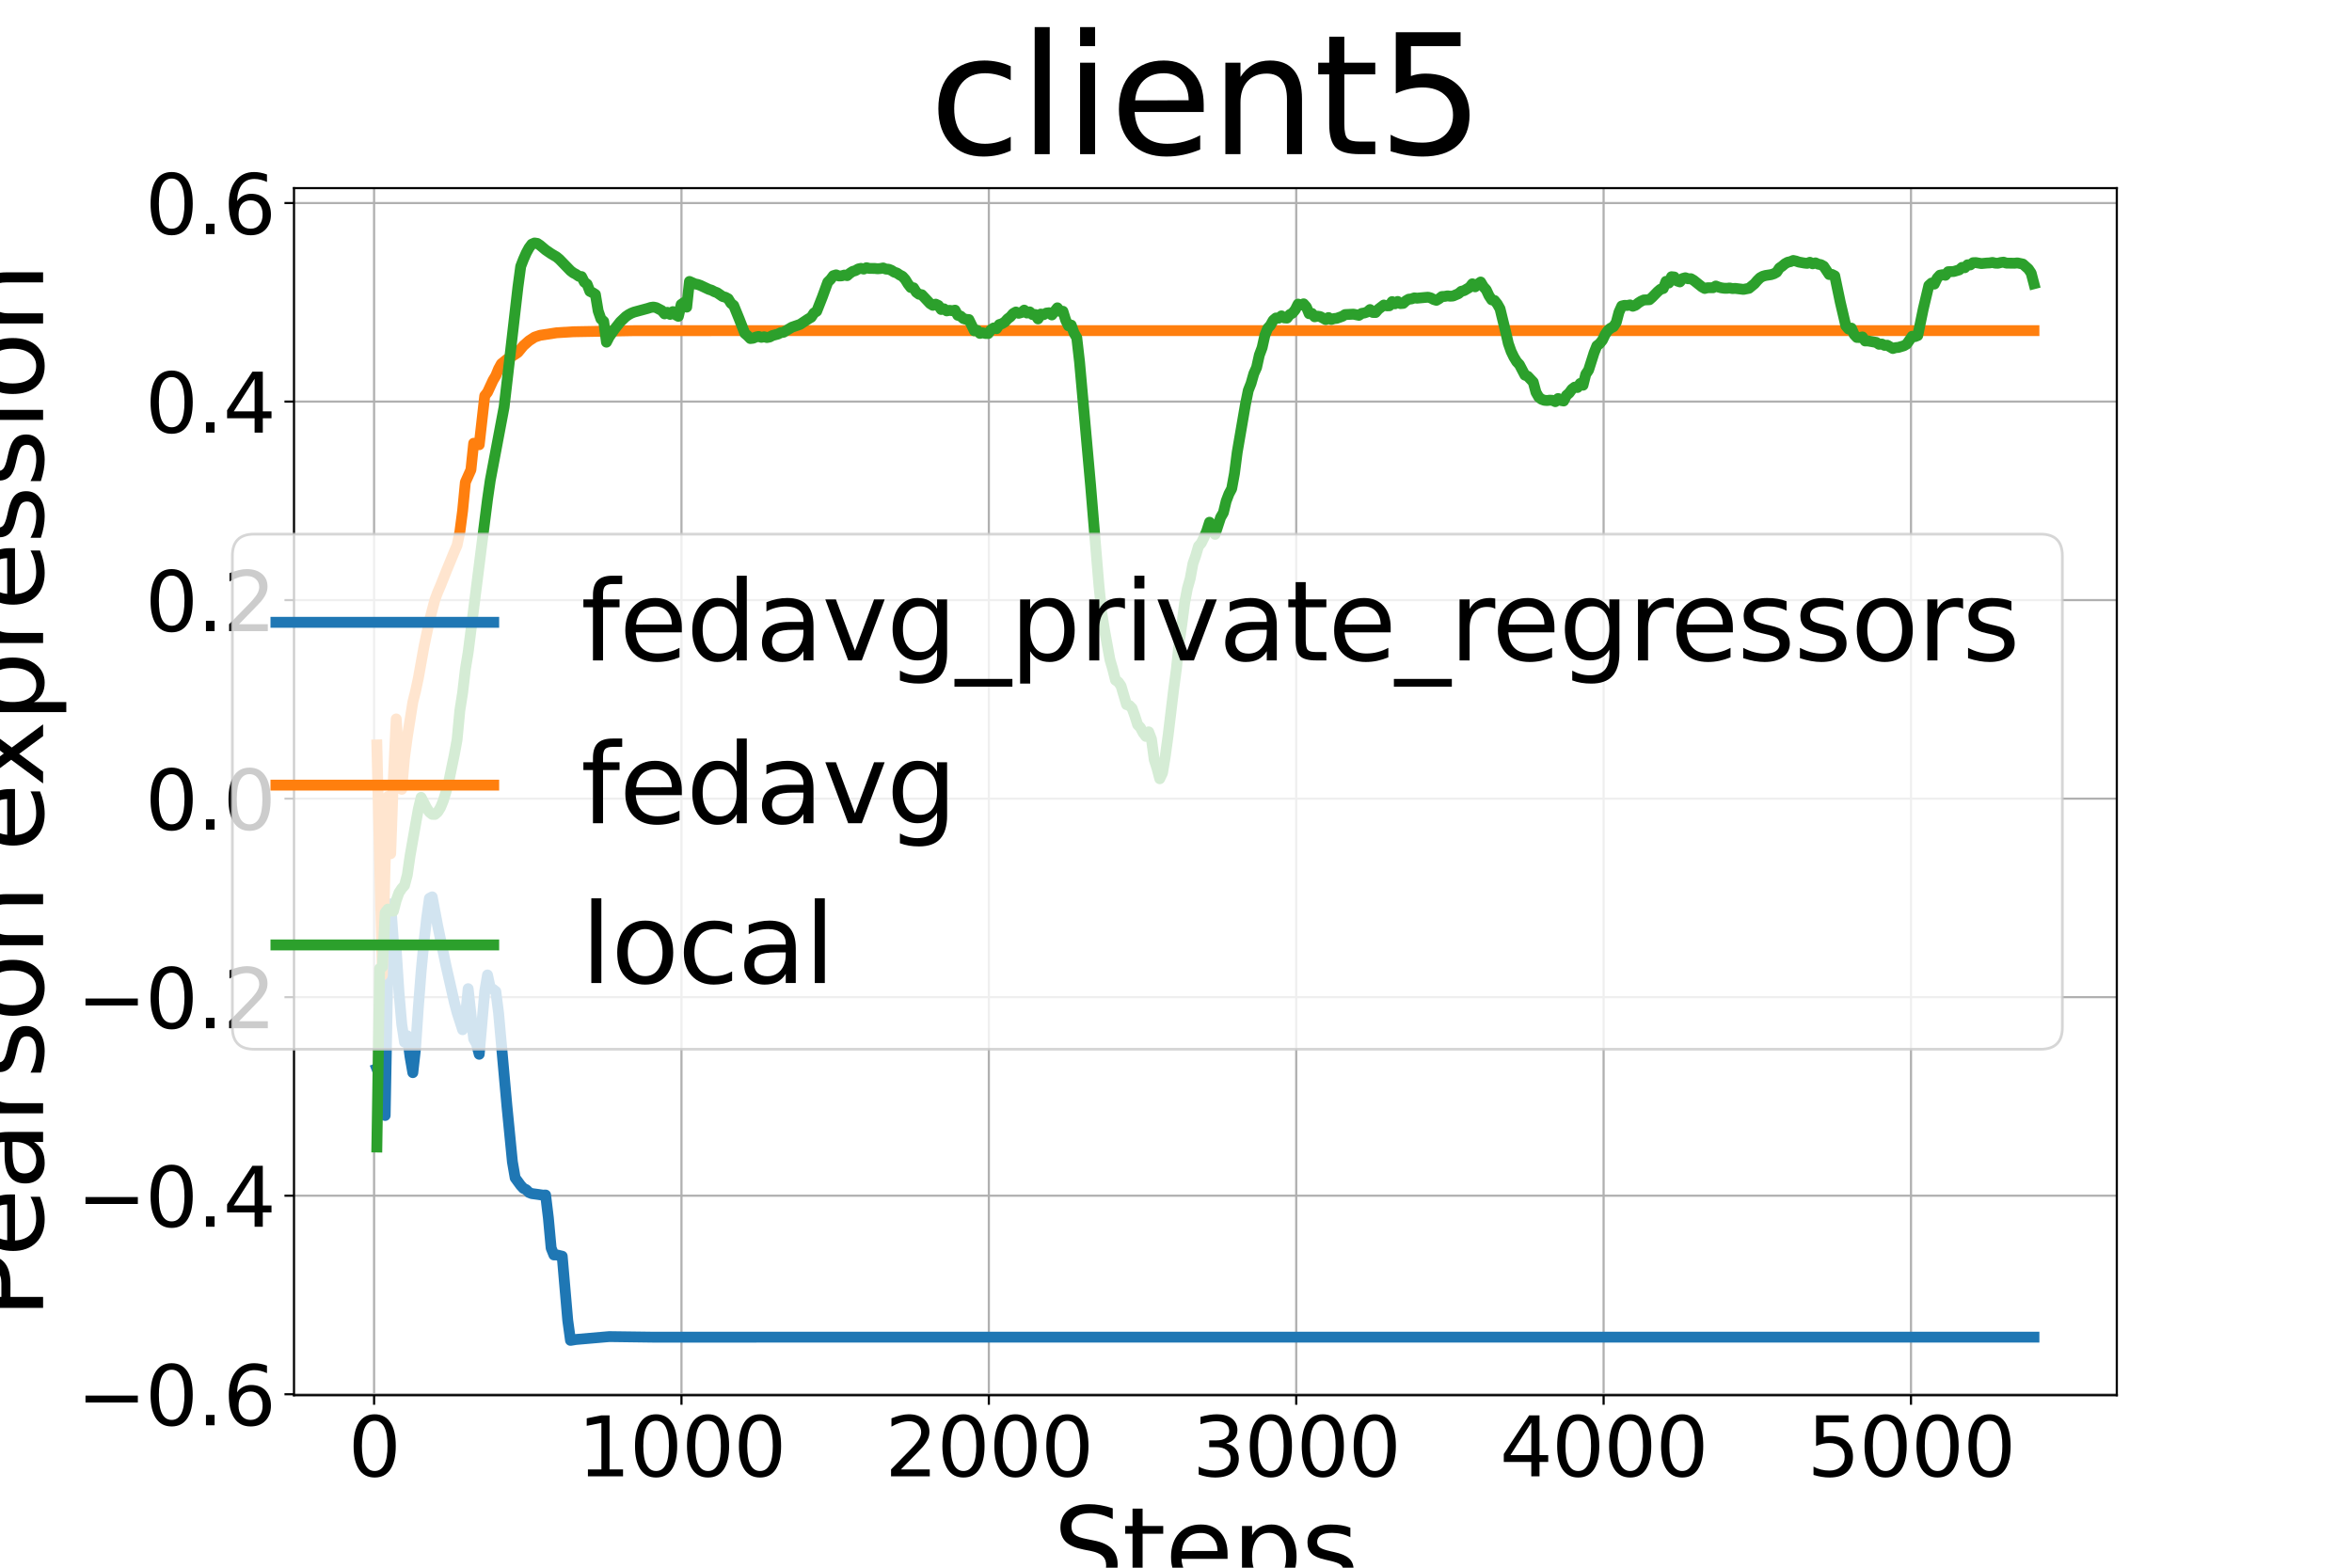 <?xml version="1.0" encoding="utf-8" standalone="no"?>
<!DOCTYPE svg PUBLIC "-//W3C//DTD SVG 1.1//EN"
  "http://www.w3.org/Graphics/SVG/1.1/DTD/svg11.dtd">
<svg xmlns:xlink="http://www.w3.org/1999/xlink" width="864pt" height="576pt" viewBox="0 0 864 576" xmlns="http://www.w3.org/2000/svg" version="1.1">
 <defs>
  <style type="text/css">*{stroke-linejoin: round; stroke-linecap: butt}</style>
 </defs>
 <g id="figure_1">
  <g id="patch_1">
   <path d="M 0 576 
L 864 576 
L 864 0 
L 0 0 
z
" style="fill: #ffffff"/>
  </g>
  <g id="axes_1">
   <g id="patch_2">
    <path d="M 108 512.64 
L 777.6 512.64 
L 777.6 69.12 
L 108 69.12 
z
" style="fill: #ffffff"/>
   </g>
   <g id="PolyCollection_1"/>
   <g id="PolyCollection_2"/>
   <g id="PolyCollection_3"/>
   <g id="matplotlib.axis_1">
    <g id="xtick_1">
     <g id="line2d_1">
      <path d="M 137.42 512.64 
L 137.42 69.12 
" clip-path="url(#p25d5ccdaf5)" style="fill: none; stroke: #b0b0b0; stroke-width: 0.8; stroke-linecap: square"/>
     </g>
     <g id="line2d_2">
      <defs>
       <path id="m4fe58c5290" d="M 0 0 
L 0 3.5 
" style="stroke: #000000; stroke-width: 0.8"/>
      </defs>
      <g>
       <use xlink:href="#m4fe58c5290" x="137.42" y="512.64" style="stroke: #000000; stroke-width: 0.8"/>
      </g>
     </g>
     <g id="text_1">
      <!-- 0 -->
      <g transform="translate(127.876 542.435) scale(0.3 -0.3)">
       <defs>
        <path id="DejaVuSans-30" d="M 2034 4250 
Q 1547 4250 1301 3770 
Q 1056 3291 1056 2328 
Q 1056 1369 1301 889 
Q 1547 409 2034 409 
Q 2525 409 2770 889 
Q 3016 1369 3016 2328 
Q 3016 3291 2770 3770 
Q 2525 4250 2034 4250 
z
M 2034 4750 
Q 2819 4750 3233 4129 
Q 3647 3509 3647 2328 
Q 3647 1150 3233 529 
Q 2819 -91 2034 -91 
Q 1250 -91 836 529 
Q 422 1150 422 2328 
Q 422 3509 836 4129 
Q 1250 4750 2034 4750 
z
" transform="scale(0.016)"/>
       </defs>
       <use xlink:href="#DejaVuSans-30"/>
      </g>
     </g>
    </g>
    <g id="xtick_2">
     <g id="line2d_3">
      <path d="M 250.336 512.64 
L 250.336 69.12 
" clip-path="url(#p25d5ccdaf5)" style="fill: none; stroke: #b0b0b0; stroke-width: 0.8; stroke-linecap: square"/>
     </g>
     <g id="line2d_4">
      <g>
       <use xlink:href="#m4fe58c5290" x="250.336" y="512.64" style="stroke: #000000; stroke-width: 0.8"/>
      </g>
     </g>
     <g id="text_2">
      <!-- 1000 -->
      <g transform="translate(212.161 542.435) scale(0.3 -0.3)">
       <defs>
        <path id="DejaVuSans-31" d="M 794 531 
L 1825 531 
L 1825 4091 
L 703 3866 
L 703 4441 
L 1819 4666 
L 2450 4666 
L 2450 531 
L 3481 531 
L 3481 0 
L 794 0 
L 794 531 
z
" transform="scale(0.016)"/>
       </defs>
       <use xlink:href="#DejaVuSans-31"/>
       <use xlink:href="#DejaVuSans-30" x="63.623"/>
       <use xlink:href="#DejaVuSans-30" x="127.246"/>
       <use xlink:href="#DejaVuSans-30" x="190.869"/>
      </g>
     </g>
    </g>
    <g id="xtick_3">
     <g id="line2d_5">
      <path d="M 363.251 512.64 
L 363.251 69.12 
" clip-path="url(#p25d5ccdaf5)" style="fill: none; stroke: #b0b0b0; stroke-width: 0.8; stroke-linecap: square"/>
     </g>
     <g id="line2d_6">
      <g>
       <use xlink:href="#m4fe58c5290" x="363.251" y="512.64" style="stroke: #000000; stroke-width: 0.8"/>
      </g>
     </g>
     <g id="text_3">
      <!-- 2000 -->
      <g transform="translate(325.076 542.435) scale(0.3 -0.3)">
       <defs>
        <path id="DejaVuSans-32" d="M 1228 531 
L 3431 531 
L 3431 0 
L 469 0 
L 469 531 
Q 828 903 1448 1529 
Q 2069 2156 2228 2338 
Q 2531 2678 2651 2914 
Q 2772 3150 2772 3378 
Q 2772 3750 2511 3984 
Q 2250 4219 1831 4219 
Q 1534 4219 1204 4116 
Q 875 4013 500 3803 
L 500 4441 
Q 881 4594 1212 4672 
Q 1544 4750 1819 4750 
Q 2544 4750 2975 4387 
Q 3406 4025 3406 3419 
Q 3406 3131 3298 2873 
Q 3191 2616 2906 2266 
Q 2828 2175 2409 1742 
Q 1991 1309 1228 531 
z
" transform="scale(0.016)"/>
       </defs>
       <use xlink:href="#DejaVuSans-32"/>
       <use xlink:href="#DejaVuSans-30" x="63.623"/>
       <use xlink:href="#DejaVuSans-30" x="127.246"/>
       <use xlink:href="#DejaVuSans-30" x="190.869"/>
      </g>
     </g>
    </g>
    <g id="xtick_4">
     <g id="line2d_7">
      <path d="M 476.167 512.64 
L 476.167 69.12 
" clip-path="url(#p25d5ccdaf5)" style="fill: none; stroke: #b0b0b0; stroke-width: 0.8; stroke-linecap: square"/>
     </g>
     <g id="line2d_8">
      <g>
       <use xlink:href="#m4fe58c5290" x="476.167" y="512.64" style="stroke: #000000; stroke-width: 0.8"/>
      </g>
     </g>
     <g id="text_4">
      <!-- 3000 -->
      <g transform="translate(437.992 542.435) scale(0.3 -0.3)">
       <defs>
        <path id="DejaVuSans-33" d="M 2597 2516 
Q 3050 2419 3304 2112 
Q 3559 1806 3559 1356 
Q 3559 666 3084 287 
Q 2609 -91 1734 -91 
Q 1441 -91 1130 -33 
Q 819 25 488 141 
L 488 750 
Q 750 597 1062 519 
Q 1375 441 1716 441 
Q 2309 441 2620 675 
Q 2931 909 2931 1356 
Q 2931 1769 2642 2001 
Q 2353 2234 1838 2234 
L 1294 2234 
L 1294 2753 
L 1863 2753 
Q 2328 2753 2575 2939 
Q 2822 3125 2822 3475 
Q 2822 3834 2567 4026 
Q 2313 4219 1838 4219 
Q 1578 4219 1281 4162 
Q 984 4106 628 3988 
L 628 4550 
Q 988 4650 1302 4700 
Q 1616 4750 1894 4750 
Q 2613 4750 3031 4423 
Q 3450 4097 3450 3541 
Q 3450 3153 3228 2886 
Q 3006 2619 2597 2516 
z
" transform="scale(0.016)"/>
       </defs>
       <use xlink:href="#DejaVuSans-33"/>
       <use xlink:href="#DejaVuSans-30" x="63.623"/>
       <use xlink:href="#DejaVuSans-30" x="127.246"/>
       <use xlink:href="#DejaVuSans-30" x="190.869"/>
      </g>
     </g>
    </g>
    <g id="xtick_5">
     <g id="line2d_9">
      <path d="M 589.082 512.64 
L 589.082 69.12 
" clip-path="url(#p25d5ccdaf5)" style="fill: none; stroke: #b0b0b0; stroke-width: 0.8; stroke-linecap: square"/>
     </g>
     <g id="line2d_10">
      <g>
       <use xlink:href="#m4fe58c5290" x="589.082" y="512.64" style="stroke: #000000; stroke-width: 0.8"/>
      </g>
     </g>
     <g id="text_5">
      <!-- 4000 -->
      <g transform="translate(550.907 542.435) scale(0.3 -0.3)">
       <defs>
        <path id="DejaVuSans-34" d="M 2419 4116 
L 825 1625 
L 2419 1625 
L 2419 4116 
z
M 2253 4666 
L 3047 4666 
L 3047 1625 
L 3713 1625 
L 3713 1100 
L 3047 1100 
L 3047 0 
L 2419 0 
L 2419 1100 
L 313 1100 
L 313 1709 
L 2253 4666 
z
" transform="scale(0.016)"/>
       </defs>
       <use xlink:href="#DejaVuSans-34"/>
       <use xlink:href="#DejaVuSans-30" x="63.623"/>
       <use xlink:href="#DejaVuSans-30" x="127.246"/>
       <use xlink:href="#DejaVuSans-30" x="190.869"/>
      </g>
     </g>
    </g>
    <g id="xtick_6">
     <g id="line2d_11">
      <path d="M 701.997 512.64 
L 701.997 69.12 
" clip-path="url(#p25d5ccdaf5)" style="fill: none; stroke: #b0b0b0; stroke-width: 0.8; stroke-linecap: square"/>
     </g>
     <g id="line2d_12">
      <g>
       <use xlink:href="#m4fe58c5290" x="701.997" y="512.64" style="stroke: #000000; stroke-width: 0.8"/>
      </g>
     </g>
     <g id="text_6">
      <!-- 5000 -->
      <g transform="translate(663.822 542.435) scale(0.3 -0.3)">
       <defs>
        <path id="DejaVuSans-35" d="M 691 4666 
L 3169 4666 
L 3169 4134 
L 1269 4134 
L 1269 2991 
Q 1406 3038 1543 3061 
Q 1681 3084 1819 3084 
Q 2600 3084 3056 2656 
Q 3513 2228 3513 1497 
Q 3513 744 3044 326 
Q 2575 -91 1722 -91 
Q 1428 -91 1123 -41 
Q 819 9 494 109 
L 494 744 
Q 775 591 1075 516 
Q 1375 441 1709 441 
Q 2250 441 2565 725 
Q 2881 1009 2881 1497 
Q 2881 1984 2565 2268 
Q 2250 2553 1709 2553 
Q 1456 2553 1204 2497 
Q 953 2441 691 2322 
L 691 4666 
z
" transform="scale(0.016)"/>
       </defs>
       <use xlink:href="#DejaVuSans-35"/>
       <use xlink:href="#DejaVuSans-30" x="63.623"/>
       <use xlink:href="#DejaVuSans-30" x="127.246"/>
       <use xlink:href="#DejaVuSans-30" x="190.869"/>
      </g>
     </g>
    </g>
    <g id="text_7">
     <!-- Steps -->
     <g transform="translate(386.841 583.068) scale(0.4 -0.4)">
      <defs>
       <path id="DejaVuSans-53" d="M 3425 4513 
L 3425 3897 
Q 3066 4069 2747 4153 
Q 2428 4238 2131 4238 
Q 1616 4238 1336 4038 
Q 1056 3838 1056 3469 
Q 1056 3159 1242 3001 
Q 1428 2844 1947 2747 
L 2328 2669 
Q 3034 2534 3370 2195 
Q 3706 1856 3706 1288 
Q 3706 609 3251 259 
Q 2797 -91 1919 -91 
Q 1588 -91 1214 -16 
Q 841 59 441 206 
L 441 856 
Q 825 641 1194 531 
Q 1563 422 1919 422 
Q 2459 422 2753 634 
Q 3047 847 3047 1241 
Q 3047 1584 2836 1778 
Q 2625 1972 2144 2069 
L 1759 2144 
Q 1053 2284 737 2584 
Q 422 2884 422 3419 
Q 422 4038 858 4394 
Q 1294 4750 2059 4750 
Q 2388 4750 2728 4690 
Q 3069 4631 3425 4513 
z
" transform="scale(0.016)"/>
       <path id="DejaVuSans-74" d="M 1172 4494 
L 1172 3500 
L 2356 3500 
L 2356 3053 
L 1172 3053 
L 1172 1153 
Q 1172 725 1289 603 
Q 1406 481 1766 481 
L 2356 481 
L 2356 0 
L 1766 0 
Q 1100 0 847 248 
Q 594 497 594 1153 
L 594 3053 
L 172 3053 
L 172 3500 
L 594 3500 
L 594 4494 
L 1172 4494 
z
" transform="scale(0.016)"/>
       <path id="DejaVuSans-65" d="M 3597 1894 
L 3597 1613 
L 953 1613 
Q 991 1019 1311 708 
Q 1631 397 2203 397 
Q 2534 397 2845 478 
Q 3156 559 3463 722 
L 3463 178 
Q 3153 47 2828 -22 
Q 2503 -91 2169 -91 
Q 1331 -91 842 396 
Q 353 884 353 1716 
Q 353 2575 817 3079 
Q 1281 3584 2069 3584 
Q 2775 3584 3186 3129 
Q 3597 2675 3597 1894 
z
M 3022 2063 
Q 3016 2534 2758 2815 
Q 2500 3097 2075 3097 
Q 1594 3097 1305 2825 
Q 1016 2553 972 2059 
L 3022 2063 
z
" transform="scale(0.016)"/>
       <path id="DejaVuSans-70" d="M 1159 525 
L 1159 -1331 
L 581 -1331 
L 581 3500 
L 1159 3500 
L 1159 2969 
Q 1341 3281 1617 3432 
Q 1894 3584 2278 3584 
Q 2916 3584 3314 3078 
Q 3713 2572 3713 1747 
Q 3713 922 3314 415 
Q 2916 -91 2278 -91 
Q 1894 -91 1617 61 
Q 1341 213 1159 525 
z
M 3116 1747 
Q 3116 2381 2855 2742 
Q 2594 3103 2138 3103 
Q 1681 3103 1420 2742 
Q 1159 2381 1159 1747 
Q 1159 1113 1420 752 
Q 1681 391 2138 391 
Q 2594 391 2855 752 
Q 3116 1113 3116 1747 
z
" transform="scale(0.016)"/>
       <path id="DejaVuSans-73" d="M 2834 3397 
L 2834 2853 
Q 2591 2978 2328 3040 
Q 2066 3103 1784 3103 
Q 1356 3103 1142 2972 
Q 928 2841 928 2578 
Q 928 2378 1081 2264 
Q 1234 2150 1697 2047 
L 1894 2003 
Q 2506 1872 2764 1633 
Q 3022 1394 3022 966 
Q 3022 478 2636 193 
Q 2250 -91 1575 -91 
Q 1294 -91 989 -36 
Q 684 19 347 128 
L 347 722 
Q 666 556 975 473 
Q 1284 391 1588 391 
Q 1994 391 2212 530 
Q 2431 669 2431 922 
Q 2431 1156 2273 1281 
Q 2116 1406 1581 1522 
L 1381 1569 
Q 847 1681 609 1914 
Q 372 2147 372 2553 
Q 372 3047 722 3315 
Q 1072 3584 1716 3584 
Q 2034 3584 2315 3537 
Q 2597 3491 2834 3397 
z
" transform="scale(0.016)"/>
      </defs>
      <use xlink:href="#DejaVuSans-53"/>
      <use xlink:href="#DejaVuSans-74" x="63.477"/>
      <use xlink:href="#DejaVuSans-65" x="102.686"/>
      <use xlink:href="#DejaVuSans-70" x="164.209"/>
      <use xlink:href="#DejaVuSans-73" x="227.686"/>
     </g>
    </g>
   </g>
   <g id="matplotlib.axis_2">
    <g id="ytick_1">
     <g id="line2d_13">
      <path d="M 108 512.272 
L 777.6 512.272 
" clip-path="url(#p25d5ccdaf5)" style="fill: none; stroke: #b0b0b0; stroke-width: 0.8; stroke-linecap: square"/>
     </g>
     <g id="line2d_14">
      <defs>
       <path id="m8c7d2fec89" d="M 0 0 
L -3.5 0 
" style="stroke: #000000; stroke-width: 0.8"/>
      </defs>
      <g>
       <use xlink:href="#m8c7d2fec89" x="108" y="512.272" style="stroke: #000000; stroke-width: 0.8"/>
      </g>
     </g>
     <g id="text_8">
      <!-- −0.6 -->
      <g transform="translate(28.152 523.669) scale(0.3 -0.3)">
       <defs>
        <path id="DejaVuSans-2212" d="M 678 2272 
L 4684 2272 
L 4684 1741 
L 678 1741 
L 678 2272 
z
" transform="scale(0.016)"/>
        <path id="DejaVuSans-2e" d="M 684 794 
L 1344 794 
L 1344 0 
L 684 0 
L 684 794 
z
" transform="scale(0.016)"/>
        <path id="DejaVuSans-36" d="M 2113 2584 
Q 1688 2584 1439 2293 
Q 1191 2003 1191 1497 
Q 1191 994 1439 701 
Q 1688 409 2113 409 
Q 2538 409 2786 701 
Q 3034 994 3034 1497 
Q 3034 2003 2786 2293 
Q 2538 2584 2113 2584 
z
M 3366 4563 
L 3366 3988 
Q 3128 4100 2886 4159 
Q 2644 4219 2406 4219 
Q 1781 4219 1451 3797 
Q 1122 3375 1075 2522 
Q 1259 2794 1537 2939 
Q 1816 3084 2150 3084 
Q 2853 3084 3261 2657 
Q 3669 2231 3669 1497 
Q 3669 778 3244 343 
Q 2819 -91 2113 -91 
Q 1303 -91 875 529 
Q 447 1150 447 2328 
Q 447 3434 972 4092 
Q 1497 4750 2381 4750 
Q 2619 4750 2861 4703 
Q 3103 4656 3366 4563 
z
" transform="scale(0.016)"/>
       </defs>
       <use xlink:href="#DejaVuSans-2212"/>
       <use xlink:href="#DejaVuSans-30" x="83.789"/>
       <use xlink:href="#DejaVuSans-2e" x="147.412"/>
       <use xlink:href="#DejaVuSans-36" x="179.199"/>
      </g>
     </g>
    </g>
    <g id="ytick_2">
     <g id="line2d_15">
      <path d="M 108 439.328 
L 777.6 439.328 
" clip-path="url(#p25d5ccdaf5)" style="fill: none; stroke: #b0b0b0; stroke-width: 0.8; stroke-linecap: square"/>
     </g>
     <g id="line2d_16">
      <g>
       <use xlink:href="#m8c7d2fec89" x="108" y="439.328" style="stroke: #000000; stroke-width: 0.8"/>
      </g>
     </g>
     <g id="text_9">
      <!-- −0.4 -->
      <g transform="translate(28.152 450.725) scale(0.3 -0.3)">
       <use xlink:href="#DejaVuSans-2212"/>
       <use xlink:href="#DejaVuSans-30" x="83.789"/>
       <use xlink:href="#DejaVuSans-2e" x="147.412"/>
       <use xlink:href="#DejaVuSans-34" x="179.199"/>
      </g>
     </g>
    </g>
    <g id="ytick_3">
     <g id="line2d_17">
      <path d="M 108 366.383 
L 777.6 366.383 
" clip-path="url(#p25d5ccdaf5)" style="fill: none; stroke: #b0b0b0; stroke-width: 0.8; stroke-linecap: square"/>
     </g>
     <g id="line2d_18">
      <g>
       <use xlink:href="#m8c7d2fec89" x="108" y="366.383" style="stroke: #000000; stroke-width: 0.8"/>
      </g>
     </g>
     <g id="text_10">
      <!-- −0.2 -->
      <g transform="translate(28.152 377.781) scale(0.3 -0.3)">
       <use xlink:href="#DejaVuSans-2212"/>
       <use xlink:href="#DejaVuSans-30" x="83.789"/>
       <use xlink:href="#DejaVuSans-2e" x="147.412"/>
       <use xlink:href="#DejaVuSans-32" x="179.199"/>
      </g>
     </g>
    </g>
    <g id="ytick_4">
     <g id="line2d_19">
      <path d="M 108 293.439 
L 777.6 293.439 
" clip-path="url(#p25d5ccdaf5)" style="fill: none; stroke: #b0b0b0; stroke-width: 0.8; stroke-linecap: square"/>
     </g>
     <g id="line2d_20">
      <g>
       <use xlink:href="#m8c7d2fec89" x="108" y="293.439" style="stroke: #000000; stroke-width: 0.8"/>
      </g>
     </g>
     <g id="text_11">
      <!-- 0.0 -->
      <g transform="translate(53.291 304.837) scale(0.3 -0.3)">
       <use xlink:href="#DejaVuSans-30"/>
       <use xlink:href="#DejaVuSans-2e" x="63.623"/>
       <use xlink:href="#DejaVuSans-30" x="95.41"/>
      </g>
     </g>
    </g>
    <g id="ytick_5">
     <g id="line2d_21">
      <path d="M 108 220.495 
L 777.6 220.495 
" clip-path="url(#p25d5ccdaf5)" style="fill: none; stroke: #b0b0b0; stroke-width: 0.8; stroke-linecap: square"/>
     </g>
     <g id="line2d_22">
      <g>
       <use xlink:href="#m8c7d2fec89" x="108" y="220.495" style="stroke: #000000; stroke-width: 0.8"/>
      </g>
     </g>
     <g id="text_12">
      <!-- 0.2 -->
      <g transform="translate(53.291 231.893) scale(0.3 -0.3)">
       <use xlink:href="#DejaVuSans-30"/>
       <use xlink:href="#DejaVuSans-2e" x="63.623"/>
       <use xlink:href="#DejaVuSans-32" x="95.41"/>
      </g>
     </g>
    </g>
    <g id="ytick_6">
     <g id="line2d_23">
      <path d="M 108 147.551 
L 777.6 147.551 
" clip-path="url(#p25d5ccdaf5)" style="fill: none; stroke: #b0b0b0; stroke-width: 0.8; stroke-linecap: square"/>
     </g>
     <g id="line2d_24">
      <g>
       <use xlink:href="#m8c7d2fec89" x="108" y="147.551" style="stroke: #000000; stroke-width: 0.8"/>
      </g>
     </g>
     <g id="text_13">
      <!-- 0.4 -->
      <g transform="translate(53.291 158.949) scale(0.3 -0.3)">
       <use xlink:href="#DejaVuSans-30"/>
       <use xlink:href="#DejaVuSans-2e" x="63.623"/>
       <use xlink:href="#DejaVuSans-34" x="95.41"/>
      </g>
     </g>
    </g>
    <g id="ytick_7">
     <g id="line2d_25">
      <path d="M 108 74.607 
L 777.6 74.607 
" clip-path="url(#p25d5ccdaf5)" style="fill: none; stroke: #b0b0b0; stroke-width: 0.8; stroke-linecap: square"/>
     </g>
     <g id="line2d_26">
      <g>
       <use xlink:href="#m8c7d2fec89" x="108" y="74.607" style="stroke: #000000; stroke-width: 0.8"/>
      </g>
     </g>
     <g id="text_14">
      <!-- 0.6 -->
      <g transform="translate(53.291 86.005) scale(0.3 -0.3)">
       <use xlink:href="#DejaVuSans-30"/>
       <use xlink:href="#DejaVuSans-2e" x="63.623"/>
       <use xlink:href="#DejaVuSans-36" x="95.41"/>
      </g>
     </g>
    </g>
    <g id="text_15">
     <!-- Pearson expression -->
     <g transform="translate(15.833 484.561) rotate(-90) scale(0.4 -0.4)">
      <defs>
       <path id="DejaVuSans-50" d="M 1259 4147 
L 1259 2394 
L 2053 2394 
Q 2494 2394 2734 2622 
Q 2975 2850 2975 3272 
Q 2975 3691 2734 3919 
Q 2494 4147 2053 4147 
L 1259 4147 
z
M 628 4666 
L 2053 4666 
Q 2838 4666 3239 4311 
Q 3641 3956 3641 3272 
Q 3641 2581 3239 2228 
Q 2838 1875 2053 1875 
L 1259 1875 
L 1259 0 
L 628 0 
L 628 4666 
z
" transform="scale(0.016)"/>
       <path id="DejaVuSans-61" d="M 2194 1759 
Q 1497 1759 1228 1600 
Q 959 1441 959 1056 
Q 959 750 1161 570 
Q 1363 391 1709 391 
Q 2188 391 2477 730 
Q 2766 1069 2766 1631 
L 2766 1759 
L 2194 1759 
z
M 3341 1997 
L 3341 0 
L 2766 0 
L 2766 531 
Q 2569 213 2275 61 
Q 1981 -91 1556 -91 
Q 1019 -91 701 211 
Q 384 513 384 1019 
Q 384 1609 779 1909 
Q 1175 2209 1959 2209 
L 2766 2209 
L 2766 2266 
Q 2766 2663 2505 2880 
Q 2244 3097 1772 3097 
Q 1472 3097 1187 3025 
Q 903 2953 641 2809 
L 641 3341 
Q 956 3463 1253 3523 
Q 1550 3584 1831 3584 
Q 2591 3584 2966 3190 
Q 3341 2797 3341 1997 
z
" transform="scale(0.016)"/>
       <path id="DejaVuSans-72" d="M 2631 2963 
Q 2534 3019 2420 3045 
Q 2306 3072 2169 3072 
Q 1681 3072 1420 2755 
Q 1159 2438 1159 1844 
L 1159 0 
L 581 0 
L 581 3500 
L 1159 3500 
L 1159 2956 
Q 1341 3275 1631 3429 
Q 1922 3584 2338 3584 
Q 2397 3584 2469 3576 
Q 2541 3569 2628 3553 
L 2631 2963 
z
" transform="scale(0.016)"/>
       <path id="DejaVuSans-6f" d="M 1959 3097 
Q 1497 3097 1228 2736 
Q 959 2375 959 1747 
Q 959 1119 1226 758 
Q 1494 397 1959 397 
Q 2419 397 2687 759 
Q 2956 1122 2956 1747 
Q 2956 2369 2687 2733 
Q 2419 3097 1959 3097 
z
M 1959 3584 
Q 2709 3584 3137 3096 
Q 3566 2609 3566 1747 
Q 3566 888 3137 398 
Q 2709 -91 1959 -91 
Q 1206 -91 779 398 
Q 353 888 353 1747 
Q 353 2609 779 3096 
Q 1206 3584 1959 3584 
z
" transform="scale(0.016)"/>
       <path id="DejaVuSans-6e" d="M 3513 2113 
L 3513 0 
L 2938 0 
L 2938 2094 
Q 2938 2591 2744 2837 
Q 2550 3084 2163 3084 
Q 1697 3084 1428 2787 
Q 1159 2491 1159 1978 
L 1159 0 
L 581 0 
L 581 3500 
L 1159 3500 
L 1159 2956 
Q 1366 3272 1645 3428 
Q 1925 3584 2291 3584 
Q 2894 3584 3203 3211 
Q 3513 2838 3513 2113 
z
" transform="scale(0.016)"/>
       <path id="DejaVuSans-20" transform="scale(0.016)"/>
       <path id="DejaVuSans-78" d="M 3513 3500 
L 2247 1797 
L 3578 0 
L 2900 0 
L 1881 1375 
L 863 0 
L 184 0 
L 1544 1831 
L 300 3500 
L 978 3500 
L 1906 2253 
L 2834 3500 
L 3513 3500 
z
" transform="scale(0.016)"/>
       <path id="DejaVuSans-69" d="M 603 3500 
L 1178 3500 
L 1178 0 
L 603 0 
L 603 3500 
z
M 603 4863 
L 1178 4863 
L 1178 4134 
L 603 4134 
L 603 4863 
z
" transform="scale(0.016)"/>
      </defs>
      <use xlink:href="#DejaVuSans-50"/>
      <use xlink:href="#DejaVuSans-65" x="56.678"/>
      <use xlink:href="#DejaVuSans-61" x="118.201"/>
      <use xlink:href="#DejaVuSans-72" x="179.48"/>
      <use xlink:href="#DejaVuSans-73" x="220.594"/>
      <use xlink:href="#DejaVuSans-6f" x="272.693"/>
      <use xlink:href="#DejaVuSans-6e" x="333.875"/>
      <use xlink:href="#DejaVuSans-20" x="397.254"/>
      <use xlink:href="#DejaVuSans-65" x="429.041"/>
      <use xlink:href="#DejaVuSans-78" x="488.814"/>
      <use xlink:href="#DejaVuSans-70" x="547.994"/>
      <use xlink:href="#DejaVuSans-72" x="611.471"/>
      <use xlink:href="#DejaVuSans-65" x="650.334"/>
      <use xlink:href="#DejaVuSans-73" x="711.857"/>
      <use xlink:href="#DejaVuSans-73" x="763.957"/>
      <use xlink:href="#DejaVuSans-69" x="816.057"/>
      <use xlink:href="#DejaVuSans-6f" x="843.84"/>
      <use xlink:href="#DejaVuSans-6e" x="905.021"/>
     </g>
    </g>
   </g>
   <g id="line2d_27">
    <path d="M 138.436 392.641 
L 139.453 395.217 
L 140.469 389.737 
L 141.485 409.845 
L 142.501 354.597 
L 143.518 332.118 
L 144.534 346.161 
L 145.55 348.964 
L 146.566 364.644 
L 147.583 376.315 
L 148.599 382.926 
L 149.615 380.56 
L 150.631 388.26 
L 151.647 394.112 
L 152.664 385.056 
L 153.68 370.117 
L 154.696 356.97 
L 155.712 346.368 
L 156.729 337.338 
L 157.745 330.064 
L 158.761 329.521 
L 160.794 340.212 
L 163.842 354.823 
L 166.891 368.232 
L 167.907 372.067 
L 169.94 378.339 
L 170.956 373.678 
L 171.972 363.268 
L 174.005 381.72 
L 175.021 383.508 
L 176.037 387.355 
L 178.07 364.189 
L 179.086 358.223 
L 180.102 362.964 
L 181.118 363.473 
L 182.135 364.271 
L 183.151 372.175 
L 186.2 406.163 
L 188.232 426.892 
L 189.248 432.768 
L 191.281 435.546 
L 192.297 436.637 
L 193.313 437.111 
L 194.33 438.139 
L 195.346 438.546 
L 197.378 438.818 
L 199.411 439.117 
L 200.427 439.084 
L 201.443 447.481 
L 202.459 458.562 
L 203.476 461.081 
L 204.492 461.078 
L 206.524 461.559 
L 208.557 485.103 
L 209.573 492.48 
L 211.606 492.149 
L 223.8 491.092 
L 240.06 491.304 
L 285.791 491.297 
L 747.164 491.297 
L 747.164 491.297 
" clip-path="url(#p25d5ccdaf5)" style="fill: none; stroke: #1f77b4; stroke-width: 4; stroke-linecap: square"/>
   </g>
   <g id="line2d_28">
    <path d="M 138.436 273.705 
L 140.469 358.283 
L 141.485 317.167 
L 142.501 292.66 
L 143.518 313.655 
L 144.534 285.328 
L 145.55 264.152 
L 146.566 279.162 
L 147.583 290.019 
L 148.599 278.369 
L 149.615 270.861 
L 151.647 257.991 
L 152.664 253.917 
L 153.68 249.146 
L 155.712 237.808 
L 157.745 228.042 
L 159.777 220.316 
L 160.794 217.578 
L 161.81 215.226 
L 163.842 210.115 
L 166.891 202.701 
L 167.907 200.346 
L 168.924 195.443 
L 169.94 187.671 
L 170.956 177.17 
L 172.988 172.623 
L 174.005 162.862 
L 176.037 163.4 
L 178.07 145.436 
L 179.086 144.131 
L 181.118 139.737 
L 182.135 138.028 
L 183.151 135.538 
L 184.167 133.681 
L 186.2 132.033 
L 189.248 130.17 
L 190.265 129.47 
L 192.297 127.005 
L 194.33 125.214 
L 196.362 123.877 
L 198.394 123.2 
L 204.492 122.262 
L 210.589 121.892 
L 232.947 121.492 
L 269.531 121.481 
L 747.164 121.481 
L 747.164 121.481 
" clip-path="url(#p25d5ccdaf5)" style="fill: none; stroke: #ff7f0e; stroke-width: 4; stroke-linecap: square"/>
   </g>
   <g id="line2d_29">
    <path d="M 138.436 421.437 
L 139.453 355.869 
L 140.469 355.27 
L 141.485 335.317 
L 142.501 334.029 
L 143.518 334.74 
L 144.534 334.75 
L 145.55 330.82 
L 146.566 327.992 
L 147.583 326.457 
L 148.599 325.315 
L 149.615 321.502 
L 150.631 314.474 
L 152.664 302.89 
L 153.68 297.203 
L 154.696 292.971 
L 156.729 296.908 
L 157.745 298.399 
L 158.761 299.2 
L 159.777 299.237 
L 160.794 298.345 
L 161.81 296.703 
L 162.826 294.237 
L 163.842 290.937 
L 164.859 287.128 
L 166.891 277.328 
L 167.907 271.794 
L 168.924 261.031 
L 169.94 254.564 
L 170.956 245.871 
L 171.972 239.706 
L 179.086 183.473 
L 180.102 176.458 
L 185.183 149.547 
L 190.265 105.42 
L 191.281 97.885 
L 192.297 95.261 
L 193.313 92.958 
L 194.33 91.079 
L 195.346 89.719 
L 196.362 89.28 
L 197.378 89.439 
L 198.394 90.121 
L 200.427 91.829 
L 202.459 93.219 
L 204.492 94.43 
L 205.508 95.279 
L 209.573 99.473 
L 210.589 100.253 
L 211.606 100.788 
L 212.622 101.493 
L 213.638 101.626 
L 214.654 103.645 
L 215.671 104.412 
L 216.687 107.033 
L 217.703 107.536 
L 218.719 108.175 
L 219.735 114.263 
L 220.752 117.178 
L 221.768 118.104 
L 222.784 125.716 
L 223.8 123.739 
L 225.833 120.828 
L 227.865 118.257 
L 229.898 116.317 
L 230.914 115.615 
L 231.93 115.066 
L 232.947 114.669 
L 238.028 113.291 
L 239.044 112.962 
L 240.06 112.824 
L 241.077 113.042 
L 243.109 114.109 
L 244.125 115.324 
L 245.141 114.756 
L 246.158 115.508 
L 247.174 114.497 
L 248.19 115.667 
L 249.206 116.224 
L 250.223 111.885 
L 251.239 111.166 
L 252.255 112.842 
L 253.271 103.413 
L 255.304 104.313 
L 256.32 104.515 
L 257.336 104.878 
L 260.385 106.315 
L 261.401 106.632 
L 262.418 107.174 
L 263.434 107.551 
L 265.466 108.946 
L 266.483 109.221 
L 267.499 109.772 
L 268.515 111.434 
L 269.531 112.247 
L 271.564 117.243 
L 273.596 122.478 
L 274.612 123.345 
L 275.629 124.378 
L 276.645 124.268 
L 277.661 123.83 
L 278.677 123.618 
L 279.694 123.944 
L 280.71 123.741 
L 281.726 124.016 
L 282.742 123.823 
L 283.759 123.275 
L 285.791 122.737 
L 286.807 122.219 
L 287.824 122.082 
L 290.872 120.233 
L 293.921 119.177 
L 296.97 117.155 
L 297.986 116.573 
L 299.002 115.013 
L 300.018 114.364 
L 302.051 109.207 
L 304.083 103.661 
L 305.1 102.657 
L 306.116 101.3 
L 307.132 100.988 
L 308.148 101.4 
L 309.165 101.359 
L 310.181 101.062 
L 311.197 101.273 
L 312.213 100.389 
L 313.23 99.724 
L 314.246 99.429 
L 315.262 98.826 
L 316.278 98.606 
L 317.294 98.863 
L 318.311 98.365 
L 319.327 98.615 
L 321.359 98.635 
L 322.376 98.743 
L 323.392 98.666 
L 324.408 98.46 
L 325.424 98.866 
L 326.441 98.922 
L 327.457 99.323 
L 328.473 99.978 
L 329.489 100.321 
L 330.506 101.011 
L 331.522 101.535 
L 332.538 102.672 
L 333.554 104.322 
L 334.571 105.638 
L 335.587 105.741 
L 336.603 107.372 
L 337.619 108.116 
L 338.635 108.305 
L 341.684 111.552 
L 342.7 112.178 
L 343.717 111.755 
L 344.733 112.229 
L 345.749 113.714 
L 346.765 113.467 
L 347.782 114.222 
L 348.798 114.023 
L 349.814 114.164 
L 350.83 113.956 
L 351.847 115.841 
L 352.863 116.132 
L 353.879 117.031 
L 354.895 117.34 
L 355.912 117.41 
L 357.944 121.558 
L 358.96 121.36 
L 359.977 122.497 
L 360.993 122.271 
L 362.009 122.529 
L 363.025 122.548 
L 364.041 121.156 
L 365.058 120.488 
L 366.074 120.767 
L 367.09 119.248 
L 368.106 118.925 
L 369.123 118.302 
L 370.139 117.169 
L 371.155 116.395 
L 372.171 115.203 
L 373.188 114.636 
L 374.204 115.108 
L 375.22 114.832 
L 376.236 113.949 
L 377.253 115.014 
L 378.269 114.597 
L 379.285 115.577 
L 380.301 115.562 
L 381.318 117.173 
L 382.334 115.396 
L 383.35 115.619 
L 384.366 115.039 
L 385.382 114.91 
L 386.399 115.715 
L 388.431 113.104 
L 389.447 114.426 
L 390.464 114.372 
L 391.48 117.636 
L 392.496 119.729 
L 393.512 119.453 
L 394.529 122.338 
L 395.545 124.058 
L 396.561 132.921 
L 400.626 178.328 
L 403.675 214.933 
L 404.691 224.965 
L 405.707 231.323 
L 407.74 242.422 
L 408.756 245.845 
L 409.772 249.883 
L 410.788 250.558 
L 411.805 252.006 
L 413.837 258.887 
L 414.853 259.203 
L 415.87 260.234 
L 416.886 263.051 
L 417.902 266.262 
L 418.918 267.321 
L 419.935 269.272 
L 420.951 270.582 
L 421.967 268.894 
L 422.983 271.552 
L 424 279.109 
L 425.016 282.28 
L 426.032 286.118 
L 427.048 283.965 
L 428.065 277.854 
L 429.081 270.379 
L 431.113 253.505 
L 432.129 245.889 
L 433.146 236.322 
L 434.162 229.315 
L 435.178 221.501 
L 436.194 216.165 
L 437.211 212.575 
L 438.227 207.079 
L 439.243 204.163 
L 440.259 200.706 
L 441.276 199.523 
L 442.292 197.457 
L 443.308 195.06 
L 444.324 191.882 
L 445.341 194.358 
L 446.357 196.327 
L 448.389 190.122 
L 449.406 188.361 
L 450.422 184.15 
L 451.438 181.473 
L 452.454 179.563 
L 453.471 174.009 
L 454.487 166.161 
L 457.535 148.433 
L 458.552 143.455 
L 459.568 140.872 
L 460.584 137.295 
L 461.6 135.023 
L 462.617 130.453 
L 463.633 127.735 
L 464.649 123.186 
L 465.665 120.655 
L 466.682 119.537 
L 467.698 117.695 
L 468.714 116.838 
L 469.73 116.896 
L 470.747 116.061 
L 471.763 116.795 
L 472.779 116.868 
L 473.795 115.583 
L 474.812 115.028 
L 475.828 113.774 
L 476.844 111.736 
L 477.86 112.069 
L 478.876 111.631 
L 479.893 112.781 
L 480.909 115.26 
L 481.925 115.157 
L 482.941 116.393 
L 483.958 116.163 
L 484.974 116.32 
L 487.006 117.424 
L 488.023 116.675 
L 489.039 117.386 
L 490.055 117.043 
L 491.071 116.946 
L 493.104 116.223 
L 494.12 115.582 
L 497.169 115.431 
L 499.201 115.854 
L 500.218 115.152 
L 501.234 114.982 
L 502.25 114.631 
L 503.266 113.743 
L 504.282 114.796 
L 505.299 114.828 
L 506.315 113.639 
L 508.347 112.079 
L 509.364 112.371 
L 510.38 112.351 
L 511.396 110.815 
L 512.412 111.627 
L 513.429 110.763 
L 514.445 111.543 
L 515.461 111.466 
L 516.477 110.509 
L 517.494 109.929 
L 518.51 109.823 
L 519.526 109.452 
L 520.542 109.558 
L 523.591 109.279 
L 524.607 109.198 
L 525.623 109.472 
L 526.64 110.035 
L 527.656 110.338 
L 528.672 109.735 
L 529.688 108.943 
L 530.705 108.905 
L 531.721 108.708 
L 532.737 108.832 
L 533.753 108.763 
L 535.786 107.89 
L 536.802 107.029 
L 537.818 106.785 
L 539.851 105.581 
L 540.867 104.279 
L 541.883 105.387 
L 542.9 104.345 
L 543.916 103.623 
L 544.932 105.328 
L 545.948 106.464 
L 546.965 108.636 
L 547.981 110.169 
L 548.997 110.402 
L 550.013 111.665 
L 551.029 113.456 
L 553.062 121.772 
L 554.078 126.195 
L 555.094 129.089 
L 556.111 131.19 
L 557.127 132.864 
L 558.143 133.961 
L 560.176 137.828 
L 561.192 138.234 
L 563.224 140.382 
L 564.241 144.149 
L 565.257 145.905 
L 566.273 146.691 
L 567.289 147.069 
L 568.306 147.157 
L 569.322 147.03 
L 570.338 147.094 
L 571.354 147.575 
L 572.37 146.426 
L 573.387 147.14 
L 574.403 147.331 
L 575.419 145.291 
L 576.435 144.404 
L 577.452 143.01 
L 578.468 142.235 
L 579.484 142.371 
L 580.5 140.888 
L 581.517 141.535 
L 582.533 137.485 
L 583.549 135.985 
L 585.582 129.603 
L 586.598 127.06 
L 587.614 126.259 
L 588.63 125.012 
L 589.647 122.882 
L 590.663 121.4 
L 591.679 120.567 
L 592.695 120.045 
L 593.712 118.51 
L 594.728 114.689 
L 595.744 112.437 
L 596.76 112.192 
L 597.776 112.238 
L 598.793 112.028 
L 599.809 112.521 
L 600.825 112.136 
L 601.841 111.305 
L 602.858 110.664 
L 603.874 110.21 
L 605.906 110.119 
L 606.923 109.225 
L 608.955 107.144 
L 609.971 106.281 
L 610.988 106.008 
L 612.004 103.378 
L 613.02 103.988 
L 614.036 101.673 
L 615.053 101.775 
L 616.069 103.223 
L 617.085 103.57 
L 618.101 102.331 
L 619.117 102.052 
L 620.134 102.427 
L 621.15 102.405 
L 622.166 102.997 
L 625.215 105.427 
L 626.231 105.987 
L 627.247 105.724 
L 629.28 105.72 
L 630.296 105.089 
L 631.312 105.49 
L 632.329 105.757 
L 633.345 105.905 
L 634.361 105.926 
L 635.377 105.811 
L 636.394 106.019 
L 637.41 105.962 
L 640.459 106.326 
L 642.491 105.925 
L 644.523 104.251 
L 645.54 103.062 
L 646.556 102.062 
L 647.572 101.503 
L 648.588 101.212 
L 650.621 100.901 
L 651.637 100.572 
L 652.653 100.01 
L 653.67 98.481 
L 654.686 97.779 
L 655.702 96.916 
L 656.718 96.354 
L 657.735 96.128 
L 658.751 95.705 
L 659.767 95.927 
L 660.783 96.285 
L 662.816 96.652 
L 663.832 96.766 
L 664.848 96.369 
L 665.865 96.92 
L 666.881 96.588 
L 667.897 97.05 
L 668.913 97.255 
L 669.929 97.818 
L 671.962 100.862 
L 672.978 100.839 
L 673.994 101.352 
L 676.027 111.074 
L 678.059 119.705 
L 679.076 120.89 
L 680.092 120.559 
L 681.108 122.902 
L 682.124 123.983 
L 683.141 124.01 
L 684.157 123.805 
L 685.173 125.285 
L 686.189 125.271 
L 689.238 125.81 
L 690.254 126.5 
L 691.27 126.403 
L 692.287 126.888 
L 693.303 126.854 
L 695.335 128.041 
L 696.352 127.724 
L 697.368 127.643 
L 699.4 127.034 
L 700.417 126.437 
L 702.449 123.545 
L 703.465 123.683 
L 704.482 123.277 
L 706.514 113.461 
L 708.547 104.904 
L 709.563 103.989 
L 710.579 104.374 
L 711.595 102.232 
L 712.612 101.113 
L 713.628 100.926 
L 714.644 101.133 
L 715.66 99.828 
L 717.693 99.754 
L 719.725 99.154 
L 720.741 98.24 
L 721.758 98.366 
L 722.774 97.293 
L 723.79 97.326 
L 724.806 96.525 
L 725.823 96.488 
L 727.855 96.84 
L 729.888 96.648 
L 730.904 96.6 
L 731.92 96.425 
L 732.936 96.687 
L 733.953 96.725 
L 734.969 96.455 
L 735.985 96.322 
L 737.001 96.674 
L 740.05 96.718 
L 741.066 96.599 
L 743.099 97.02 
L 745.131 98.834 
L 746.147 100.347 
L 747.164 104.233 
L 747.164 104.233 
" clip-path="url(#p25d5ccdaf5)" style="fill: none; stroke: #2ca02c; stroke-width: 4; stroke-linecap: square"/>
   </g>
   <g id="line2d_30"/>
   <g id="line2d_31"/>
   <g id="line2d_32"/>
   <g id="patch_3">
    <path d="M 108 512.64 
L 108 69.12 
" style="fill: none; stroke: #000000; stroke-width: 0.8; stroke-linejoin: miter; stroke-linecap: square"/>
   </g>
   <g id="patch_4">
    <path d="M 777.6 512.64 
L 777.6 69.12 
" style="fill: none; stroke: #000000; stroke-width: 0.8; stroke-linejoin: miter; stroke-linecap: square"/>
   </g>
   <g id="patch_5">
    <path d="M 108 512.64 
L 777.6 512.64 
" style="fill: none; stroke: #000000; stroke-width: 0.8; stroke-linejoin: miter; stroke-linecap: square"/>
   </g>
   <g id="patch_6">
    <path d="M 108 69.12 
L 777.6 69.12 
" style="fill: none; stroke: #000000; stroke-width: 0.8; stroke-linejoin: miter; stroke-linecap: square"/>
   </g>
   <g id="text_16">
    <!-- client5 -->
    <g transform="translate(341.316 56.642) scale(0.6 -0.6)">
     <defs>
      <path id="DejaVuSans-63" d="M 3122 3366 
L 3122 2828 
Q 2878 2963 2633 3030 
Q 2388 3097 2138 3097 
Q 1578 3097 1268 2742 
Q 959 2388 959 1747 
Q 959 1106 1268 751 
Q 1578 397 2138 397 
Q 2388 397 2633 464 
Q 2878 531 3122 666 
L 3122 134 
Q 2881 22 2623 -34 
Q 2366 -91 2075 -91 
Q 1284 -91 818 406 
Q 353 903 353 1747 
Q 353 2603 823 3093 
Q 1294 3584 2113 3584 
Q 2378 3584 2631 3529 
Q 2884 3475 3122 3366 
z
" transform="scale(0.016)"/>
      <path id="DejaVuSans-6c" d="M 603 4863 
L 1178 4863 
L 1178 0 
L 603 0 
L 603 4863 
z
" transform="scale(0.016)"/>
     </defs>
     <use xlink:href="#DejaVuSans-63"/>
     <use xlink:href="#DejaVuSans-6c" x="54.98"/>
     <use xlink:href="#DejaVuSans-69" x="82.764"/>
     <use xlink:href="#DejaVuSans-65" x="110.547"/>
     <use xlink:href="#DejaVuSans-6e" x="172.07"/>
     <use xlink:href="#DejaVuSans-74" x="235.449"/>
     <use xlink:href="#DejaVuSans-35" x="274.658"/>
    </g>
   </g>
   <g id="legend_1">
    <g id="patch_7">
     <path d="M 93.362 385.505 
L 749.6 385.505 
Q 757.6 385.505 757.6 377.505 
L 757.6 204.255 
Q 757.6 196.255 749.6 196.255 
L 93.362 196.255 
Q 85.362 196.255 85.362 204.255 
L 85.362 377.505 
Q 85.362 385.505 93.362 385.505 
z
" style="fill: #ffffff; opacity: 0.8; stroke: #cccccc; stroke-linejoin: miter"/>
    </g>
    <g id="line2d_33">
     <path d="M 101.362 228.649 
L 141.363 228.649 
L 181.363 228.649 
" style="fill: none; stroke: #1f77b4; stroke-width: 4; stroke-linecap: square"/>
    </g>
    <g id="text_17">
     <!-- fedavg_private_regressors -->
     <g transform="translate(213.363 242.649) scale(0.4 -0.4)">
      <defs>
       <path id="DejaVuSans-66" d="M 2375 4863 
L 2375 4384 
L 1825 4384 
Q 1516 4384 1395 4259 
Q 1275 4134 1275 3809 
L 1275 3500 
L 2222 3500 
L 2222 3053 
L 1275 3053 
L 1275 0 
L 697 0 
L 697 3053 
L 147 3053 
L 147 3500 
L 697 3500 
L 697 3744 
Q 697 4328 969 4595 
Q 1241 4863 1831 4863 
L 2375 4863 
z
" transform="scale(0.016)"/>
       <path id="DejaVuSans-64" d="M 2906 2969 
L 2906 4863 
L 3481 4863 
L 3481 0 
L 2906 0 
L 2906 525 
Q 2725 213 2448 61 
Q 2172 -91 1784 -91 
Q 1150 -91 751 415 
Q 353 922 353 1747 
Q 353 2572 751 3078 
Q 1150 3584 1784 3584 
Q 2172 3584 2448 3432 
Q 2725 3281 2906 2969 
z
M 947 1747 
Q 947 1113 1208 752 
Q 1469 391 1925 391 
Q 2381 391 2643 752 
Q 2906 1113 2906 1747 
Q 2906 2381 2643 2742 
Q 2381 3103 1925 3103 
Q 1469 3103 1208 2742 
Q 947 2381 947 1747 
z
" transform="scale(0.016)"/>
       <path id="DejaVuSans-76" d="M 191 3500 
L 800 3500 
L 1894 563 
L 2988 3500 
L 3597 3500 
L 2284 0 
L 1503 0 
L 191 3500 
z
" transform="scale(0.016)"/>
       <path id="DejaVuSans-67" d="M 2906 1791 
Q 2906 2416 2648 2759 
Q 2391 3103 1925 3103 
Q 1463 3103 1205 2759 
Q 947 2416 947 1791 
Q 947 1169 1205 825 
Q 1463 481 1925 481 
Q 2391 481 2648 825 
Q 2906 1169 2906 1791 
z
M 3481 434 
Q 3481 -459 3084 -895 
Q 2688 -1331 1869 -1331 
Q 1566 -1331 1297 -1286 
Q 1028 -1241 775 -1147 
L 775 -588 
Q 1028 -725 1275 -790 
Q 1522 -856 1778 -856 
Q 2344 -856 2625 -561 
Q 2906 -266 2906 331 
L 2906 616 
Q 2728 306 2450 153 
Q 2172 0 1784 0 
Q 1141 0 747 490 
Q 353 981 353 1791 
Q 353 2603 747 3093 
Q 1141 3584 1784 3584 
Q 2172 3584 2450 3431 
Q 2728 3278 2906 2969 
L 2906 3500 
L 3481 3500 
L 3481 434 
z
" transform="scale(0.016)"/>
       <path id="DejaVuSans-5f" d="M 3263 -1063 
L 3263 -1509 
L -63 -1509 
L -63 -1063 
L 3263 -1063 
z
" transform="scale(0.016)"/>
      </defs>
      <use xlink:href="#DejaVuSans-66"/>
      <use xlink:href="#DejaVuSans-65" x="35.205"/>
      <use xlink:href="#DejaVuSans-64" x="96.729"/>
      <use xlink:href="#DejaVuSans-61" x="160.205"/>
      <use xlink:href="#DejaVuSans-76" x="221.484"/>
      <use xlink:href="#DejaVuSans-67" x="280.664"/>
      <use xlink:href="#DejaVuSans-5f" x="344.141"/>
      <use xlink:href="#DejaVuSans-70" x="394.141"/>
      <use xlink:href="#DejaVuSans-72" x="457.617"/>
      <use xlink:href="#DejaVuSans-69" x="498.73"/>
      <use xlink:href="#DejaVuSans-76" x="526.514"/>
      <use xlink:href="#DejaVuSans-61" x="585.693"/>
      <use xlink:href="#DejaVuSans-74" x="646.973"/>
      <use xlink:href="#DejaVuSans-65" x="686.182"/>
      <use xlink:href="#DejaVuSans-5f" x="747.705"/>
      <use xlink:href="#DejaVuSans-72" x="797.705"/>
      <use xlink:href="#DejaVuSans-65" x="836.568"/>
      <use xlink:href="#DejaVuSans-67" x="898.092"/>
      <use xlink:href="#DejaVuSans-72" x="961.568"/>
      <use xlink:href="#DejaVuSans-65" x="1000.432"/>
      <use xlink:href="#DejaVuSans-73" x="1061.955"/>
      <use xlink:href="#DejaVuSans-73" x="1114.055"/>
      <use xlink:href="#DejaVuSans-6f" x="1166.154"/>
      <use xlink:href="#DejaVuSans-72" x="1227.336"/>
      <use xlink:href="#DejaVuSans-73" x="1268.449"/>
     </g>
    </g>
    <g id="line2d_34">
     <path d="M 101.362 288.474 
L 141.363 288.474 
L 181.363 288.474 
" style="fill: none; stroke: #ff7f0e; stroke-width: 4; stroke-linecap: square"/>
    </g>
    <g id="text_18">
     <!-- fedavg -->
     <g transform="translate(213.363 302.474) scale(0.4 -0.4)">
      <use xlink:href="#DejaVuSans-66"/>
      <use xlink:href="#DejaVuSans-65" x="35.205"/>
      <use xlink:href="#DejaVuSans-64" x="96.729"/>
      <use xlink:href="#DejaVuSans-61" x="160.205"/>
      <use xlink:href="#DejaVuSans-76" x="221.484"/>
      <use xlink:href="#DejaVuSans-67" x="280.664"/>
     </g>
    </g>
    <g id="line2d_35">
     <path d="M 101.362 347.186 
L 141.363 347.186 
L 181.363 347.186 
" style="fill: none; stroke: #2ca02c; stroke-width: 4; stroke-linecap: square"/>
    </g>
    <g id="text_19">
     <!-- local -->
     <g transform="translate(213.363 361.186) scale(0.4 -0.4)">
      <use xlink:href="#DejaVuSans-6c"/>
      <use xlink:href="#DejaVuSans-6f" x="27.783"/>
      <use xlink:href="#DejaVuSans-63" x="88.965"/>
      <use xlink:href="#DejaVuSans-61" x="143.945"/>
      <use xlink:href="#DejaVuSans-6c" x="205.225"/>
     </g>
    </g>
   </g>
  </g>
 </g>
 <defs>
  <clipPath id="p25d5ccdaf5">
   <rect x="108" y="69.12" width="669.6" height="443.52"/>
  </clipPath>
 </defs>
</svg>
